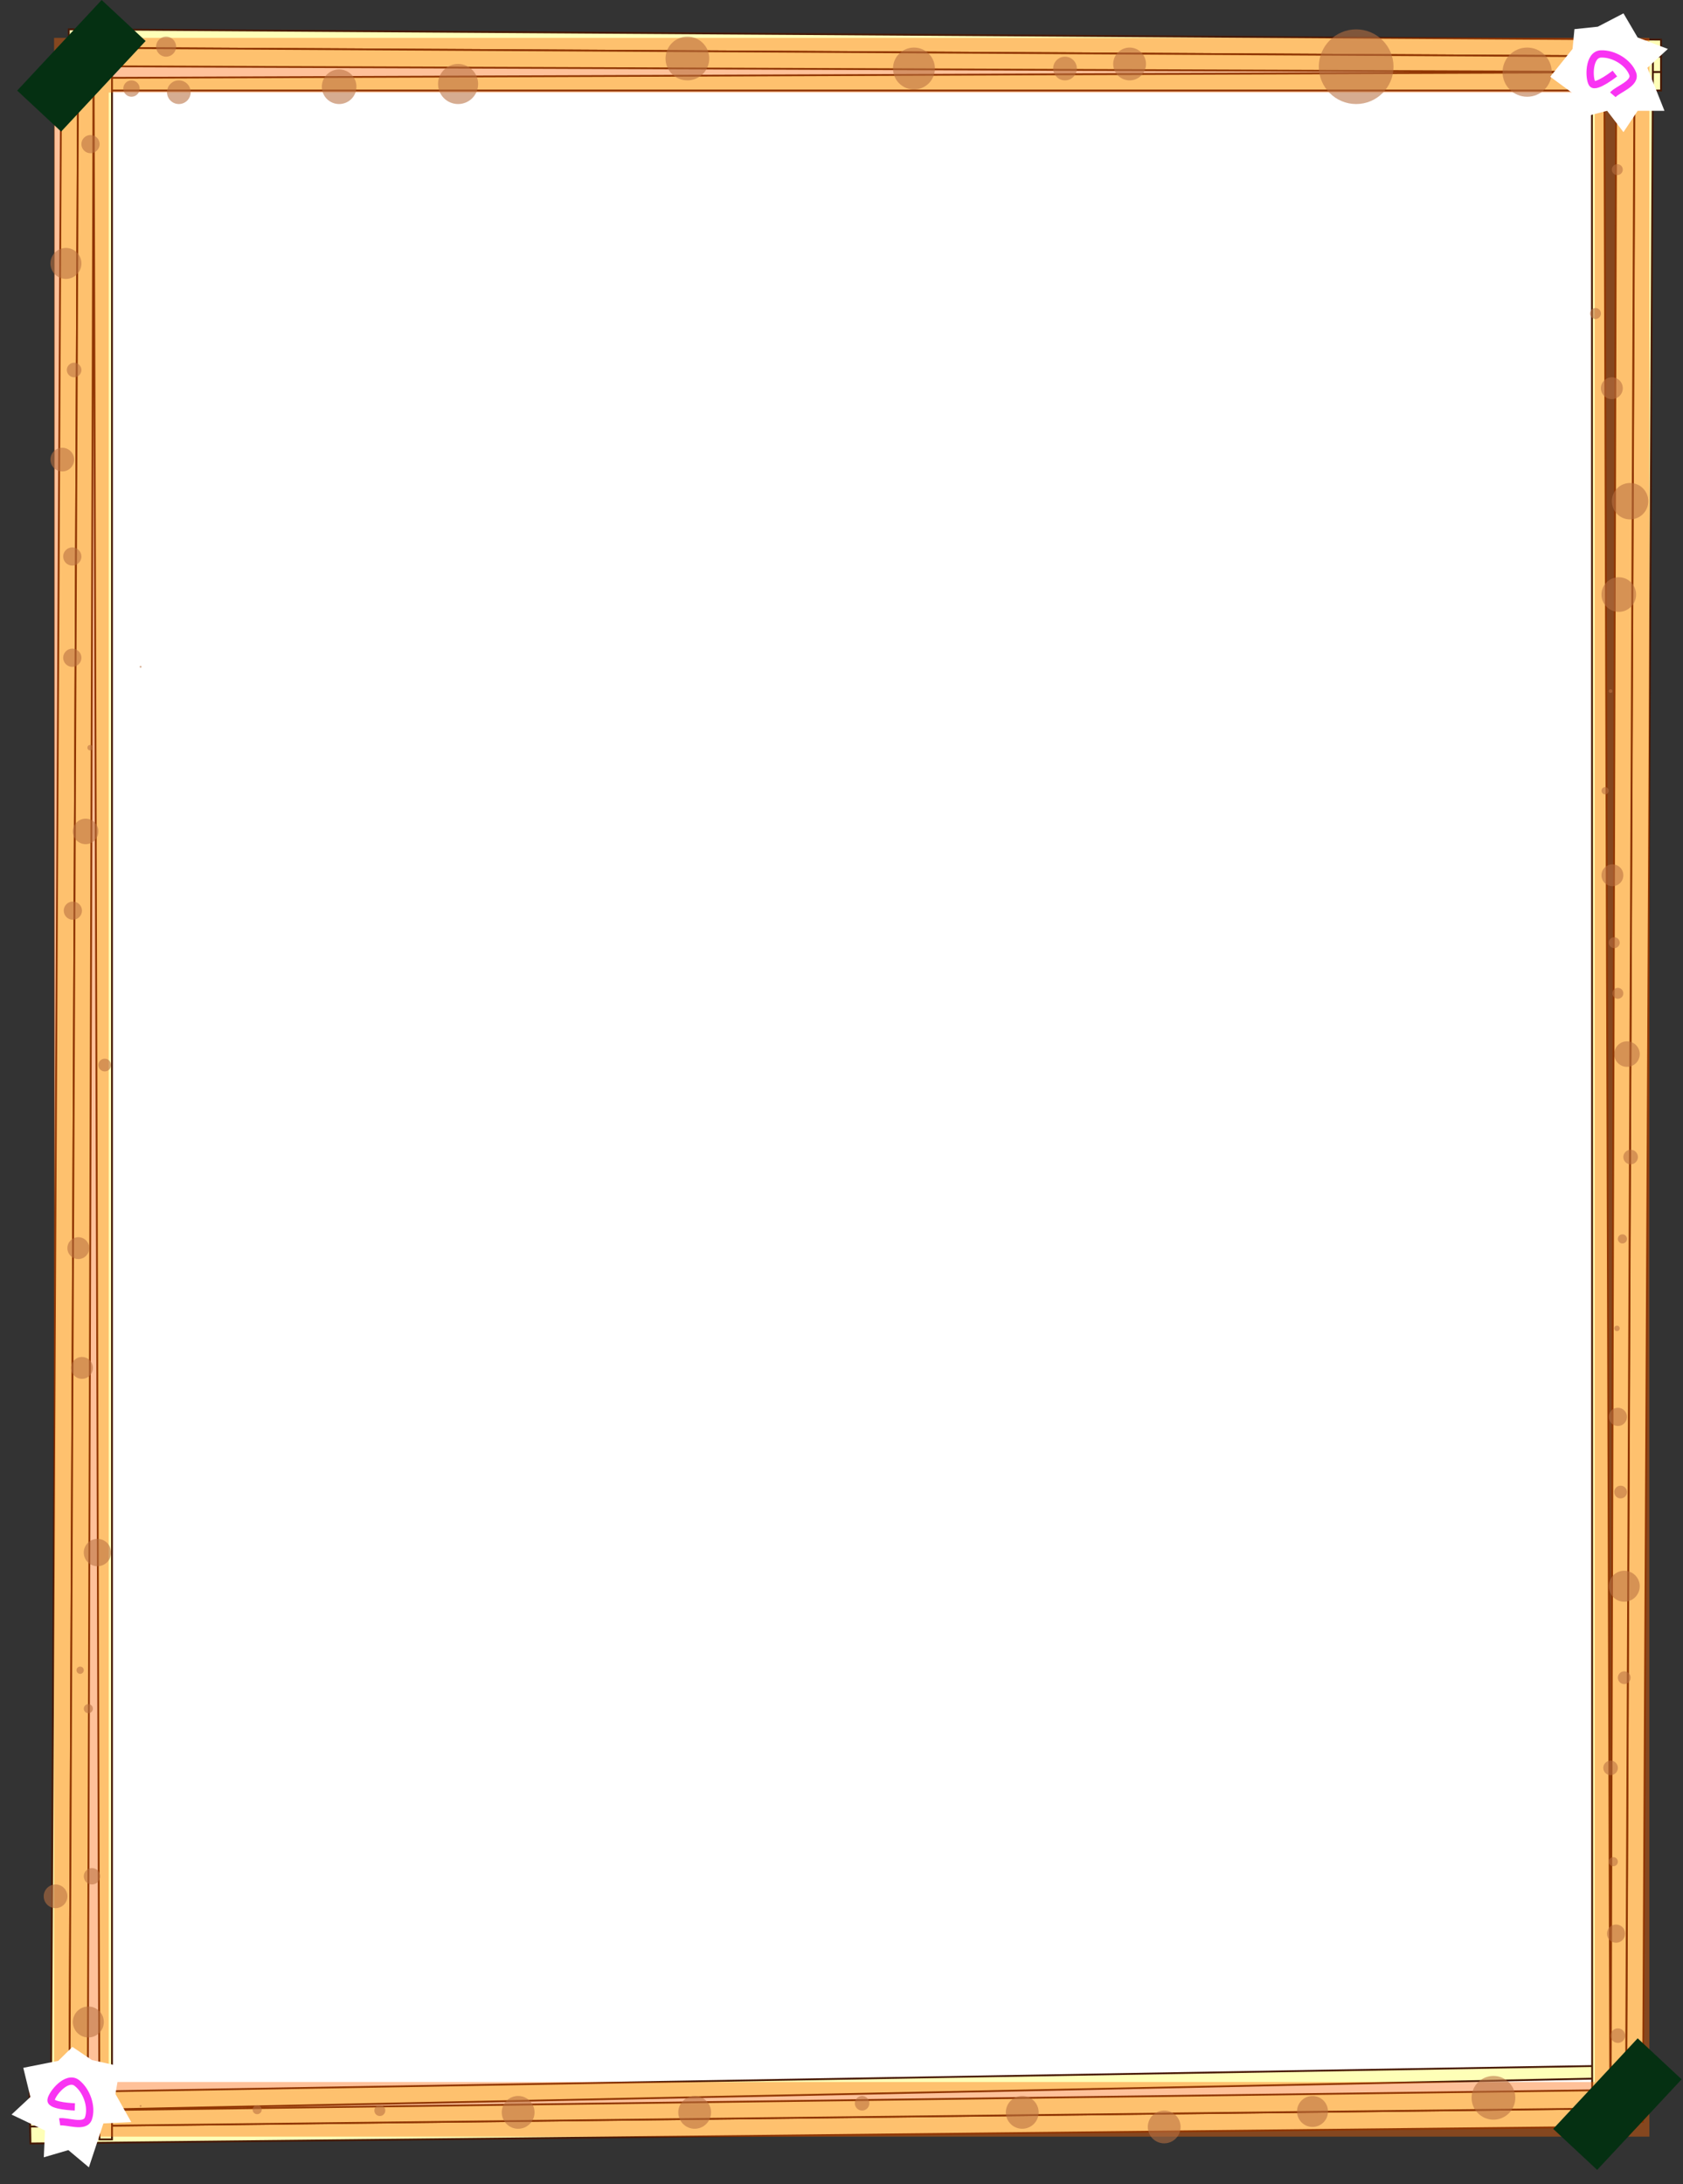 <svg xmlns="http://www.w3.org/2000/svg" xmlns:xlink="http://www.w3.org/1999/xlink" width="924" height="1199" viewBox="0 0 924 1199">
  <rect x="0" y="0" width="924" height="1199" fill="#333333" stroke="none"/>
  <defs>
    <clipPath id="clip-ラーメン枠_スマホ">
      <rect width="924" height="1199"/>
    </clipPath>
  </defs>
  <rect x="30" y="30" width="850" height="1130" fill="#ffffff" />
  <g id="ラーメン枠_スマホ" clip-path="url(#clip-ラーメン枠_スマホ)">
    <g id="グループ_210" data-name="グループ 210" transform="translate(-54.309 -1030.881)">
      <g id="グループ_207" data-name="グループ 207" transform="translate(966.245 1046.975) rotate(90)">
        <path id="パス_12" data-name="パス 12" d="M5.667,0,0,874.179H10.119L14.976,0Z" fill="#feffb7" stroke="#471805" stroke-linecap="round" stroke-width="1"/>
        <path id="パス_13" data-name="パス 13" d="M4.857,0,0,874.584H10.119L13.357,0Z" transform="translate(10.119)" fill="#feffb7" stroke="#461804" stroke-linecap="round" stroke-width="1"/>
        <path id="パス_14" data-name="パス 14" d="M0,0,3.238,873.369h6.881V0Z" transform="translate(23.476)" fill="#feffb7" stroke="#471804" stroke-linecap="round" stroke-width="1"/>
      </g>
      <g id="グループ_209" data-name="グループ 209" transform="matrix(-0.017, -1, 1, -0.017, 71.14, 2213.264)">
        <path id="パス_12-2" data-name="パス 12" d="M5.648,0,0,874.372H10.11L14.95,0Z" transform="translate(0 0)" fill="#feffb7" stroke="#471805" stroke-linecap="round" stroke-width="1"/>
        <path id="パス_13-2" data-name="パス 13" d="M4.839,0,0,874.777H10.109L13.33,0Z" transform="translate(10.085 0)" fill="#feffb7" stroke="#461804" stroke-linecap="round" stroke-width="1"/>
        <path id="パス_14-2" data-name="パス 14" d="M0,0,3.247,873.562h6.872L10.106,0Z" transform="translate(23.463 0)" fill="#feffb7" stroke="#471804" stroke-linecap="round" stroke-width="1"/>
      </g>
      <g id="グループ_208" data-name="グループ 208" transform="translate(961.792 2195.737) rotate(-180)">
        <path id="パス_12-3" data-name="パス 12" d="M5.5,0,0,1131.8l10.037.01L14.735.009Z" transform="translate(0 0)" fill="#feffb7" stroke="#471805" stroke-linecap="round" stroke-width="1"/>
        <path id="パス_13-3" data-name="パス 13" d="M4.693,0,0,1132.2l10.028.01L13.116.008Z" transform="translate(10.119 0.003)" fill="#feffb7" stroke="#461804" stroke-linecap="round" stroke-width="1"/>
        <path id="パス_14-3" data-name="パス 14" d="M0,0,3.32,1130.988l6.8.006L10,.01Z" transform="translate(23.355 0.005)" fill="#feffb7" stroke="#471804" stroke-linecap="round" stroke-width="1"/>
      </g>
      <g id="グループ_206" data-name="グループ 206" transform="translate(82.203 1068.772)">
        <path id="パス_12-4" data-name="パス 12" d="M1018.5-91.228l-5.667,1137.421h10.119l4.857-1137.421Z" transform="translate(-1012.831 91.228)" fill="#feffb7" stroke="#471805" stroke-linecap="round" stroke-width="1"/>
        <path id="パス_13-4" data-name="パス 13" d="M1027.807-91.228,1022.95,1046.6h10.119l3.238-1137.825Z" transform="translate(-1012.831 91.228)" fill="#feffb7" stroke="#461804" stroke-linecap="round" stroke-width="1"/>
        <path id="パス_14-4" data-name="パス 14" d="M1036.307-91.228l3.238,1136.611h6.881V-91.228Z" transform="translate(-1012.831 91.228)" fill="#feffb7" stroke="#471804" stroke-linecap="round" stroke-width="1"/>
      </g>
      <path id="パス_15" data-name="パス 15" d="M128,5381.681H973.852V6503.865H128Z" transform="translate(-29 -4315)" fill="none" stroke="#f60" stroke-width="30" opacity="0.4"/>
      <g id="グループ_211" data-name="グループ 211" transform="translate(78.309 1047)" opacity="0.58">
        <circle id="楕円形_2" data-name="楕円形 2" cx="5.5" cy="5.5" r="5.5" transform="translate(61.691 4)" fill="#b87041"/>
        <circle id="楕円形_3" data-name="楕円形 3" cx="4.5" cy="4.5" r="4.5" transform="translate(43.691 28)" fill="#b87041"/>
        <circle id="楕円形_4" data-name="楕円形 4" cx="5" cy="5" r="5" transform="translate(20.691 58)" fill="#b87041"/>
        <circle id="楕円形_5" data-name="楕円形 5" cx="8.5" cy="8.5" r="8.5" transform="translate(3.691 120)" fill="#b87041"/>
        <circle id="楕円形_6" data-name="楕円形 6" cx="4" cy="4" r="4" transform="translate(12.691 183)" fill="#b87041"/>
        <circle id="楕円形_7" data-name="楕円形 7" cx="6.5" cy="6.5" r="6.5" transform="translate(3.691 229.693)" fill="#b87041"/>
        <circle id="楕円形_8" data-name="楕円形 8" cx="5" cy="5" r="5" transform="translate(10.691 284.393)" fill="#b87041"/>
        <circle id="楕円形_9" data-name="楕円形 9" cx="5" cy="5" r="5" transform="translate(10.691 339.974)" fill="#b87041"/>
        <circle id="楕円形_10" data-name="楕円形 10" cx="0.5" cy="0.5" r="0.5" transform="translate(52.691 349.438)" fill="#b87041"/>
        <circle id="楕円形_11" data-name="楕円形 11" cx="0.5" cy="0.5" r="0.5" transform="translate(52.691 1139.54)" fill="#b87041"/>
        <circle id="楕円形_12" data-name="楕円形 12" cx="2.5" cy="2.5" r="2.5" transform="translate(114.691 1139.54)" fill="#b87041"/>
        <circle id="楕円形_13" data-name="楕円形 13" cx="3" cy="3" r="3" transform="translate(181.534 1139.54)" fill="#b87041"/>
        <circle id="楕円形_14" data-name="楕円形 14" cx="9" cy="9" r="9" transform="translate(251.471 1134.54)" fill="#b87041"/>
        <circle id="楕円形_15" data-name="楕円形 15" cx="9" cy="9" r="9" transform="translate(348.386 1134.54)" fill="#b87041"/>
        <circle id="楕円形_16" data-name="楕円形 16" cx="4" cy="4" r="4" transform="translate(445.306 1134.54)" fill="#b87041"/>
        <circle id="楕円形_17" data-name="楕円形 17" cx="9" cy="9" r="9" transform="translate(528.229 1134.54)" fill="#b87041"/>
        <circle id="楕円形_18" data-name="楕円形 18" cx="9" cy="9" r="9" transform="translate(606.161 1142.54)" fill="#b87041"/>
        <circle id="楕円形_19" data-name="楕円形 19" cx="8.5" cy="8.5" r="8.5" transform="translate(688.09 1134.54)" fill="#b87041"/>
        <circle id="楕円形_20" data-name="楕円形 20" cx="12" cy="12" r="12" transform="translate(783.936 1123.54)" fill="#b87041"/>
        <circle id="楕円形_21" data-name="楕円形 21" cx="10" cy="10" r="10" transform="translate(860.936 249.03)" fill="#b87041"/>
        <circle id="楕円形_22" data-name="楕円形 22" cx="6" cy="6" r="6" transform="translate(854.936 191)" fill="#b87041"/>
        <circle id="楕円形_23" data-name="楕円形 23" cx="3" cy="3" r="3" transform="translate(848.936 153)" fill="#b87041"/>
        <circle id="楕円形_24" data-name="楕円形 24" cx="3" cy="3" r="3" transform="translate(860.936 74)" fill="#b87041"/>
        <circle id="楕円形_25" data-name="楕円形 25" cx="4" cy="4" r="4" transform="translate(866.936 37)" fill="#b87041"/>
        <circle id="楕円形_26" data-name="楕円形 26" cx="13.5" cy="13.5" r="13.5" transform="translate(800.936 10)" fill="#b87041"/>
        <circle id="楕円形_27" data-name="楕円形 27" cx="20.5" cy="20.5" r="20.5" transform="translate(700.062)" fill="#b87041"/>
        <circle id="楕円形_28" data-name="楕円形 28" cx="9" cy="9" r="9" transform="translate(587.177 10)" fill="#b87041"/>
        <circle id="楕円形_29" data-name="楕円形 29" cx="6.5" cy="6.5" r="6.5" transform="translate(554.209 15)" fill="#b87041"/>
        <circle id="楕円形_30" data-name="楕円形 30" cx="11.5" cy="11.5" r="11.5" transform="translate(466.281 10)" fill="#b87041"/>
        <circle id="楕円形_31" data-name="楕円形 31" cx="12" cy="12" r="12" transform="translate(341.39 4)" fill="#b87041"/>
        <circle id="楕円形_32" data-name="楕円形 32" cx="11" cy="11" r="11" transform="translate(216.501 19)" fill="#b87041"/>
        <circle id="楕円形_33" data-name="楕円形 33" cx="9.5" cy="9.5" r="9.5" transform="translate(152.691 22)" fill="#b87041"/>
        <circle id="楕円形_34" data-name="楕円形 34" cx="6.5" cy="6.5" r="6.5" transform="translate(67.691 28)" fill="#b87041"/>
        <circle id="楕円形_73" data-name="楕円形 73" cx="9.5" cy="9.5" r="9.5" transform="translate(855.245 300.782)" fill="#b87041"/>
        <circle id="楕円形_74" data-name="楕円形 74" cx="1" cy="1" r="1" transform="translate(859.245 362.281)" fill="#b87041"/>
        <circle id="楕円形_75" data-name="楕円形 75" cx="2" cy="2" r="2" transform="translate(855.245 415.985)" fill="#b87041"/>
        <circle id="楕円形_76" data-name="楕円形 76" cx="6" cy="6" r="6" transform="translate(855.245 458.379)" fill="#b87041"/>
        <circle id="楕円形_77" data-name="楕円形 77" cx="3" cy="3" r="3" transform="translate(859.245 498.399)" fill="#b87041"/>
        <circle id="楕円形_78" data-name="楕円形 78" cx="3" cy="3" r="3" transform="translate(861.245 526.197)" fill="#b87041"/>
        <circle id="楕円形_79" data-name="楕円形 79" cx="7" cy="7" r="7" transform="translate(862.245 555.563)" fill="#b87041"/>
        <circle id="楕円形_80" data-name="楕円形 80" cx="4" cy="4" r="4" transform="translate(867.245 615.072)" fill="#b87041"/>
        <circle id="楕円形_81" data-name="楕円形 81" cx="2.5" cy="2.5" r="2.5" transform="translate(864.245 661.522)" fill="#b87041"/>
        <circle id="楕円形_82" data-name="楕円形 82" cx="1.5" cy="1.5" r="1.5" transform="translate(862.245 711.652)" fill="#b87041"/>
        <circle id="楕円形_83" data-name="楕円形 83" cx="5" cy="5" r="5" transform="translate(859.245 756.726)" fill="#b87041"/>
        <circle id="楕円形_84" data-name="楕円形 84" cx="3.5" cy="3.5" r="3.5" transform="translate(862.245 799.492)" fill="#b87041"/>
        <circle id="楕円形_85" data-name="楕円形 85" cx="8.5" cy="8.5" r="8.5" transform="translate(859.245 846.202)" fill="#b87041"/>
        <circle id="楕円形_86" data-name="楕円形 86" cx="3.5" cy="3.5" r="3.5" transform="translate(864.245 901.411)" fill="#b87041"/>
        <circle id="楕円形_87" data-name="楕円形 87" cx="4" cy="4" r="4" transform="translate(856.245 950.421)" fill="#b87041"/>
        <circle id="楕円形_88" data-name="楕円形 88" cx="2.5" cy="2.5" r="2.5" transform="translate(859.245 1003.421)" fill="#b87041"/>
        <circle id="楕円形_89" data-name="楕円形 89" cx="5" cy="5" r="5" transform="translate(858.245 1040.421)" fill="#b87041"/>
        <circle id="楕円形_90" data-name="楕円形 90" cx="4" cy="4" r="4" transform="translate(860.245 1097.421)" fill="#b87041"/>
        <circle id="楕円形_91" data-name="楕円形 91" cx="8.5" cy="8.5" r="8.5" transform="translate(16 1085.421)" fill="#b87041"/>
        <circle id="楕円形_92" data-name="楕円形 92" cx="6.5" cy="6.5" r="6.5" transform="translate(0 1018.421)" fill="#b87041"/>
        <circle id="楕円形_93" data-name="楕円形 93" cx="4.5" cy="4.5" r="4.5" transform="translate(22 1009.421)" fill="#b87041"/>
        <circle id="楕円形_94" data-name="楕円形 94" cx="2.5" cy="2.5" r="2.5" transform="translate(22 919.421)" fill="#b87041"/>
        <circle id="楕円形_95" data-name="楕円形 95" cx="2" cy="2" r="2" transform="translate(18 898.803)" fill="#b87041"/>
        <circle id="楕円形_96" data-name="楕円形 96" cx="7.5" cy="7.5" r="7.5" transform="translate(22 828.716)" fill="#b87041"/>
        <circle id="楕円形_97" data-name="楕円形 97" cx="6" cy="6" r="6" transform="translate(15 728.842)" fill="#b87041"/>
        <circle id="楕円形_98" data-name="楕円形 98" cx="6" cy="6" r="6" transform="translate(13 663.079)" fill="#b87041"/>
        <circle id="楕円形_99" data-name="楕円形 99" cx="3.5" cy="3.5" r="3.5" transform="translate(30 565.078)" fill="#b87041"/>
        <circle id="楕円形_100" data-name="楕円形 100" cx="5" cy="5" r="5" transform="translate(11 478.818)" fill="#b87041"/>
        <circle id="楕円形_101" data-name="楕円形 101" cx="1.5" cy="1.5" r="1.5" transform="translate(24 392.842)" fill="#b87041"/>
        <circle id="楕円形_102" data-name="楕円形 102" cx="7" cy="7" r="7" transform="translate(16 433.315)" fill="#b87041"/>
      </g>
      <g id="グループ_212" data-name="グループ 212" transform="translate(63.745 1030.881)">
        <rect id="長方形_84" data-name="長方形 84" width="33" height="68" transform="translate(889.674 1119) rotate(43)" fill="#053012"/>
        <rect id="長方形_85" data-name="長方形 85" width="33" height="68" transform="translate(46.376 0) rotate(43)" fill="#053012"/>
      </g>
      <g id="グループ_262" data-name="グループ 262" transform="translate(47.554 1038.211)">
        <g id="グループ_213" data-name="グループ 213" transform="translate(0 1101.21)">
          <path id="パス_18" data-name="パス 18" d="M13.285,8.671,26.109,7.326,40.2,0l7.785,13.267,16.591,6.271L53.318,29.9l9.391,23.605H47.988L40.2,65.2l-8.966-11.7L11.552,58.611l1.733-14.043L0,34.8,12.246,19.537Z" transform="translate(41.912 0) rotate(40)" fill="#fff"/>
          <path id="パス_19" data-name="パス 19" d="M13.584,10.776s-10.5,8.241-12.415,5.55S-1.021.288,5.935.011s14.992,4.578,17.4,10.765c2.131,5.469-8.213,8.532-10.863,11.653" transform="translate(44.371 31.137) rotate(40)" fill="none" stroke="#f934f3" stroke-width="4"/>
        </g>
        <g id="グループ_214" data-name="グループ 214" transform="translate(857.868)">
          <path id="パス_16" data-name="パス 16" d="M974,5377.881l12.823-1.345,14.094-7.326,7.785,13.267,16.591,6.271-11.261,10.363,9.391,23.605H1008.7l-7.785,11.7-8.966-11.7-19.684,5.105L974,5413.778l-13.285-9.768,12.246-15.264Z" transform="translate(-960.712 -5369.21)" fill="#fff"/>
          <path id="パス_17" data-name="パス 17" d="M981.116,5388.616s-10.5,8.241-12.415,5.55-2.189-16.039,4.767-16.315,14.992,4.578,17.4,10.765c2.131,5.469-8.213,8.532-10.863,11.653" transform="translate(-945.635 -5355.568)" fill="none" stroke="#f934f3" stroke-width="4"/>
        </g>
      </g>
    </g>
  </g>
</svg>
